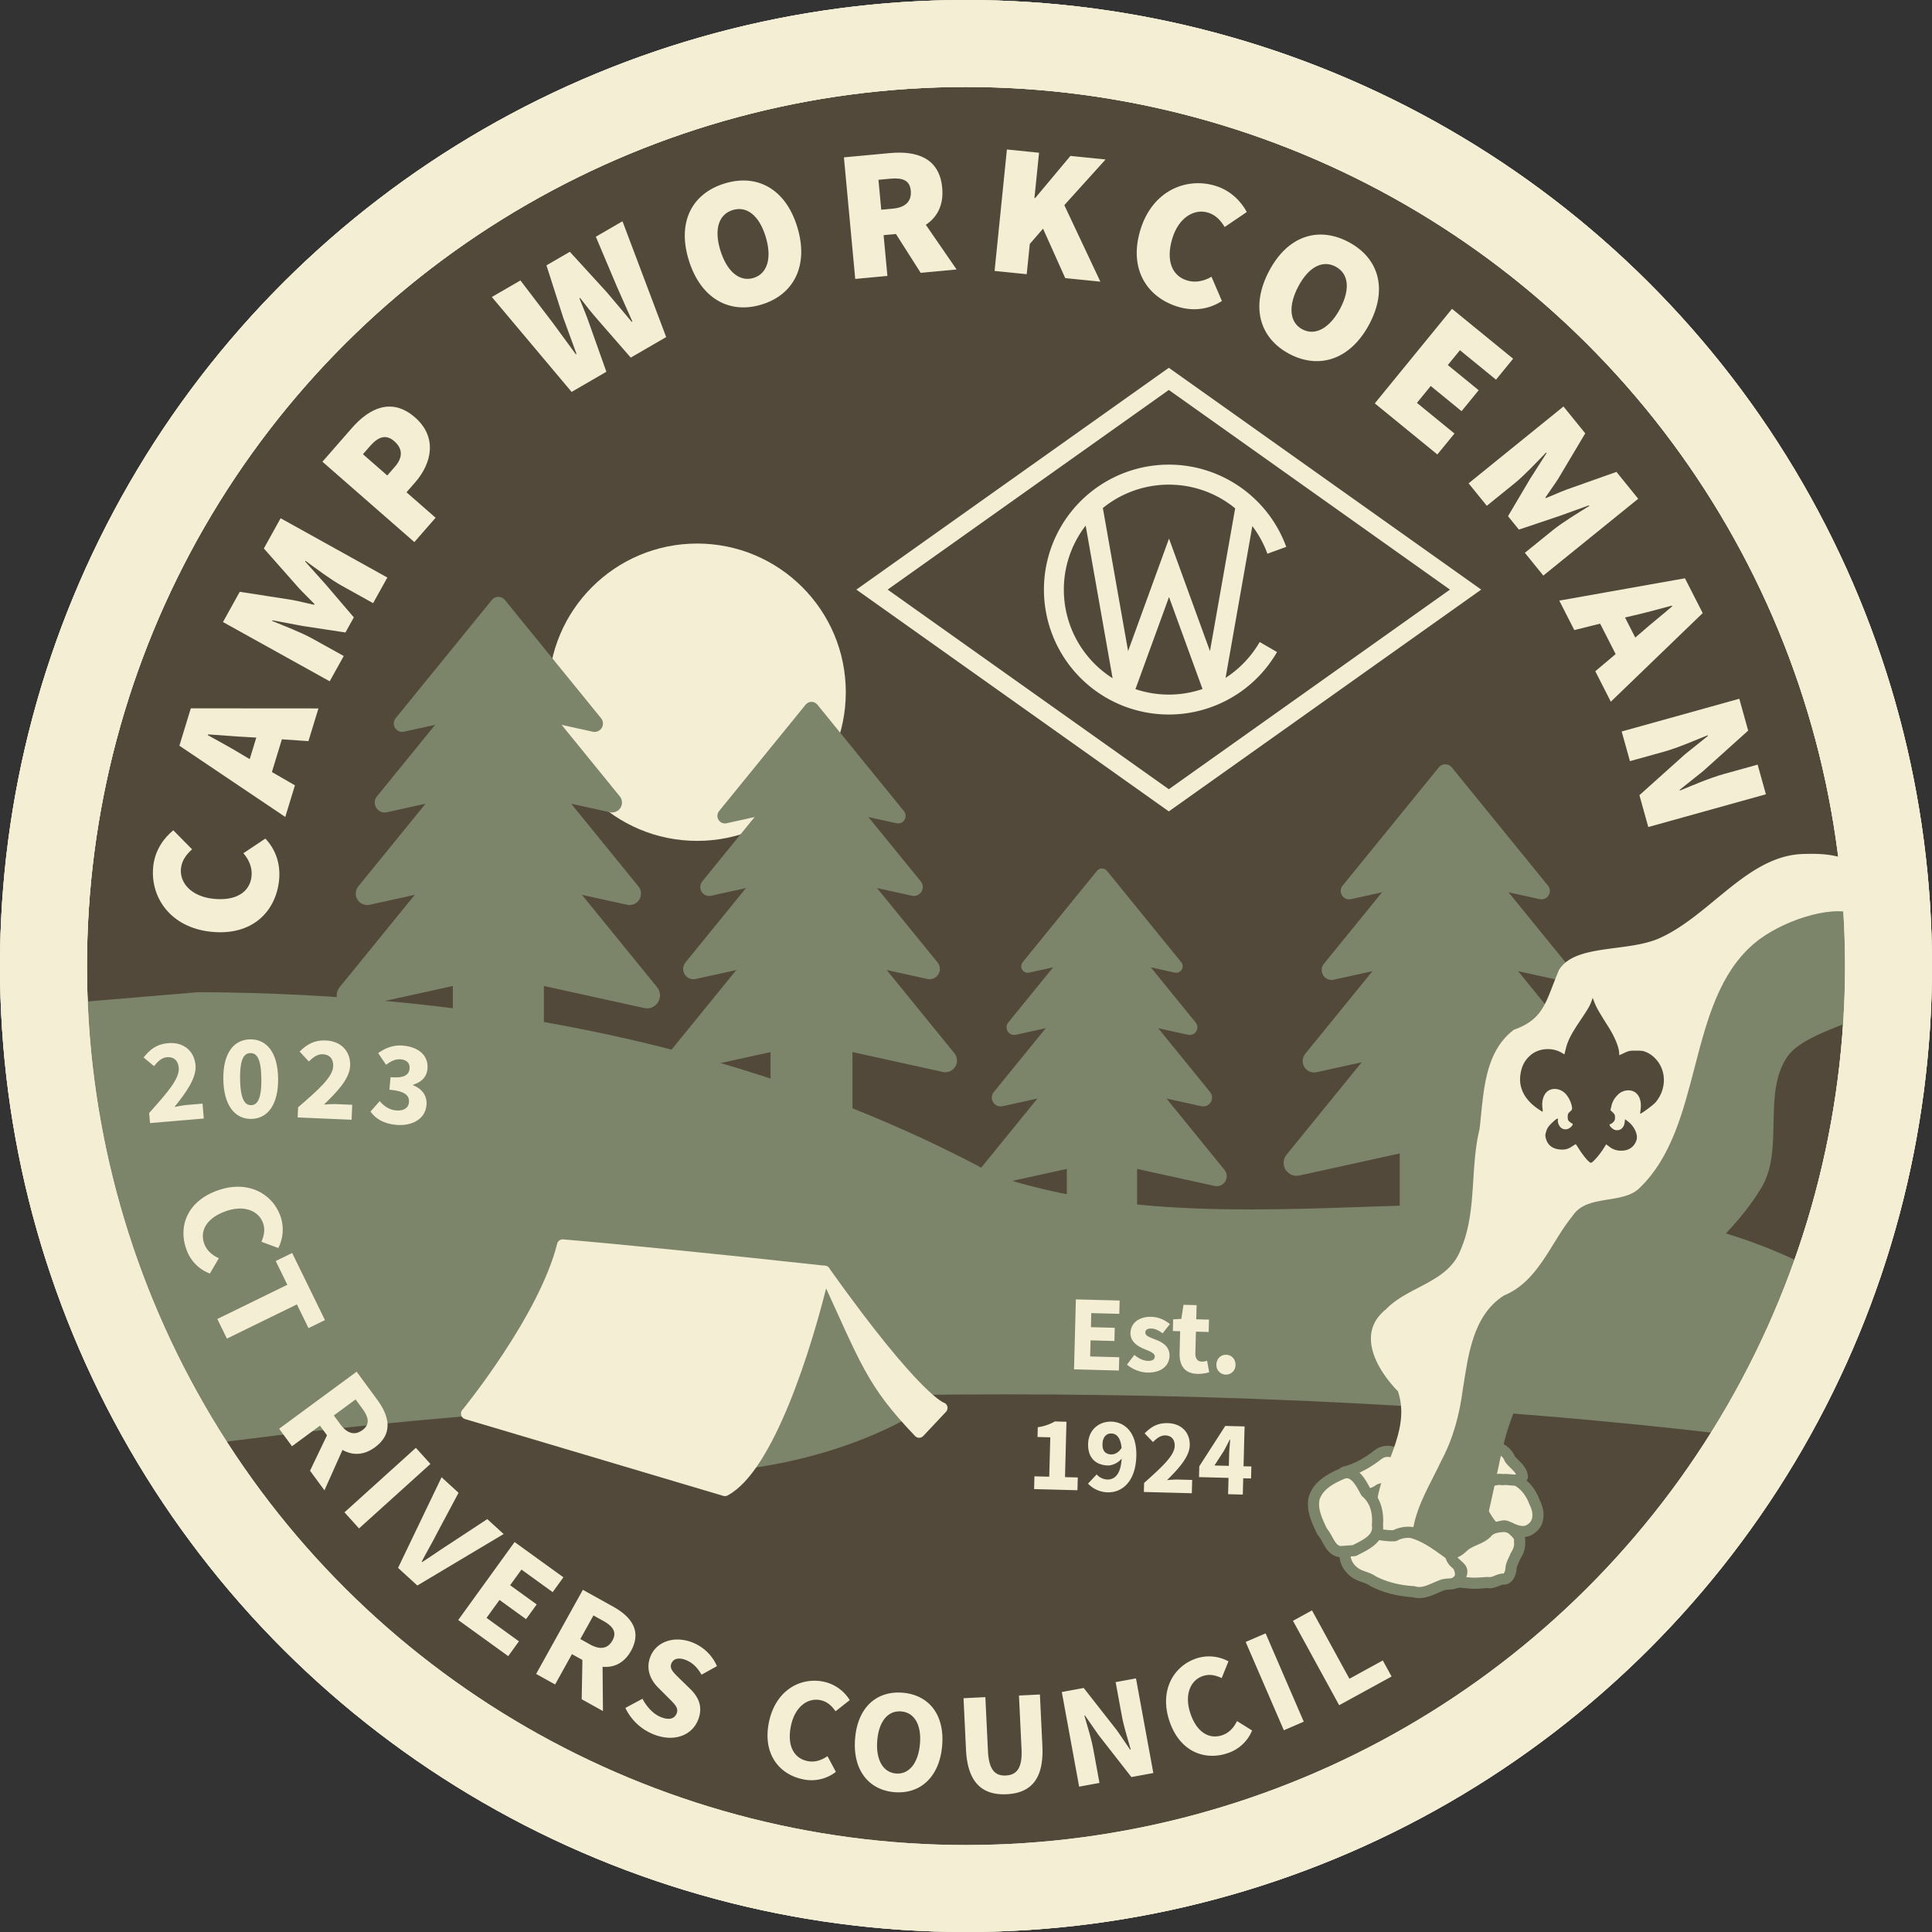 <svg xmlns="http://www.w3.org/2000/svg" width="384" height="384" viewBox="0 0 101.6 101.6"><rect x="0" y="0" width="101.6" height="101.6" fill="#333333" stroke="none"/><defs><clipPath id="b" clipPathUnits="userSpaceOnUse"><circle cx="106.382" cy="145.999" r="48.513" style="color:#000;display:inline;overflow:visible;visibility:visible;fill:none;fill-opacity:1;stroke:#f4eed4;stroke-width:4.574;stroke-linecap:butt;stroke-linejoin:miter;stroke-miterlimit:4;stroke-dasharray:none;stroke-dashoffset:0;stroke-opacity:1;marker:none;enable-background:accumulate"/></clipPath><clipPath id="a" clipPathUnits="userSpaceOnUse"><circle cx="100.532" cy="139.952" r="48.513" style="color:#000;display:inline;overflow:visible;visibility:visible;fill:none;fill-opacity:1;stroke:#f4eed4;stroke-width:4.574;stroke-linecap:butt;stroke-linejoin:miter;stroke-miterlimit:4;stroke-dasharray:none;stroke-dashoffset:0;stroke-opacity:1;marker:none;enable-background:accumulate"/></clipPath></defs><g transform="translate(-2.54 -192.86)"><circle cx="53.34" cy="243.66" r="48.513" style="color:#000;display:inline;overflow:visible;visibility:visible;fill:#52493a;fill-opacity:1;stroke:#f4eed4;stroke-width:4.574;stroke-linecap:butt;stroke-linejoin:miter;stroke-miterlimit:4;stroke-dasharray:none;stroke-dashoffset:0;stroke-opacity:1;marker:none;enable-background:accumulate"/><circle cx="39.201" cy="229.262" r="7.818" style="color:#000;clip-rule:nonzero;display:inline;overflow:visible;visibility:visible;opacity:1;isolation:auto;mix-blend-mode:normal;color-interpolation:sRGB;color-interpolation-filters:linearRGB;solid-color:#000;solid-opacity:1;fill:#f4eed4;fill-opacity:1;fill-rule:nonzero;stroke:none;stroke-width:.265;stroke-linecap:round;stroke-linejoin:round;stroke-miterlimit:4;stroke-dasharray:none;stroke-dashoffset:0;stroke-opacity:1;color-rendering:auto;image-rendering:auto;shape-rendering:auto;text-rendering:auto;enable-background:accumulate"/><g clip-path="url(#a)" transform="translate(-47.192 103.708)"><path d="m60.76 178.089-8.505-36.097 7.909-.664c14.674.066 29.405 2.793 42.012 9.68 13.888 4.54 29.36-2.043 42.752 4.793 4.961 6.078 1.11 14.13 2.177 21.1.034.22.073.44.117.659v.529l-86.288-.006z" style="fill:#7c856a;fill-opacity:1;fill-rule:evenodd;stroke:none;stroke-width:.265px;stroke-linecap:butt;stroke-linejoin:miter;stroke-opacity:1"/><g transform="translate(36.087 1.748)"><path d="m34.794 125.452 5.059-6.22 5.059 6.22-5.06-1.112z" style="fill:#7c856a;fill-opacity:1;fill-rule:evenodd;stroke:#7c856a;stroke-width:.882;stroke-linecap:round;stroke-linejoin:round;stroke-miterlimit:4;stroke-dasharray:none;stroke-opacity:1"/><path d="m33.874 129.61 5.979-7.351 5.979 7.35-5.98-1.314z" style="fill:#7c856a;fill-opacity:1;fill-rule:evenodd;stroke:#7c856a;stroke-width:1.042;stroke-linecap:round;stroke-linejoin:round;stroke-miterlimit:4;stroke-dasharray:none;stroke-opacity:1"/><path d="m32.954 134.396 6.899-8.482 6.899 8.482-6.9-1.517z" style="fill:#7c856a;fill-opacity:1;fill-rule:evenodd;stroke:#7c856a;stroke-width:1.202;stroke-linecap:round;stroke-linejoin:round;stroke-miterlimit:4;stroke-dasharray:none;stroke-opacity:1"/><path d="m32.034 139.75 7.819-9.613 7.818 9.612-7.818-1.719z" style="fill:#7c856a;fill-opacity:1;fill-rule:evenodd;stroke:#7c856a;stroke-width:1.363;stroke-linecap:round;stroke-linejoin:round;stroke-miterlimit:4;stroke-dasharray:none;stroke-opacity:1"/><rect width="2.788" height="6.993" x="38.459" y="136.209" ry=".541" style="color:#000;clip-rule:nonzero;display:inline;overflow:visible;visibility:visible;opacity:1;isolation:auto;mix-blend-mode:normal;color-interpolation:sRGB;color-interpolation-filters:linearRGB;solid-color:#000;solid-opacity:1;fill:#7c856a;fill-opacity:1;fill-rule:nonzero;stroke:#7c856a;stroke-width:2;stroke-linecap:round;stroke-linejoin:round;stroke-miterlimit:4;stroke-dasharray:none;stroke-dashoffset:0;stroke-opacity:1;color-rendering:auto;image-rendering:auto;shape-rendering:auto;text-rendering:auto;enable-background:accumulate"/></g><g transform="matrix(.9 0 0 .9 56.54 19.15)"><path d="m34.794 125.452 5.059-6.22 5.059 6.22-5.06-1.112z" style="fill:#7c856a;fill-opacity:1;fill-rule:evenodd;stroke:#7c856a;stroke-width:.882;stroke-linecap:round;stroke-linejoin:round;stroke-miterlimit:4;stroke-dasharray:none;stroke-opacity:1"/><path d="m33.874 129.61 5.979-7.351 5.979 7.35-5.98-1.314z" style="fill:#7c856a;fill-opacity:1;fill-rule:evenodd;stroke:#7c856a;stroke-width:1.042;stroke-linecap:round;stroke-linejoin:round;stroke-miterlimit:4;stroke-dasharray:none;stroke-opacity:1"/><path d="m32.954 134.396 6.899-8.482 6.899 8.482-6.9-1.517z" style="fill:#7c856a;fill-opacity:1;fill-rule:evenodd;stroke:#7c856a;stroke-width:1.202;stroke-linecap:round;stroke-linejoin:round;stroke-miterlimit:4;stroke-dasharray:none;stroke-opacity:1"/><path d="m32.034 139.75 7.819-9.613 7.818 9.612-7.818-1.719z" style="fill:#7c856a;fill-opacity:1;fill-rule:evenodd;stroke:#7c856a;stroke-width:1.363;stroke-linecap:round;stroke-linejoin:round;stroke-miterlimit:4;stroke-dasharray:none;stroke-opacity:1"/><rect width="2.788" height="6.993" x="38.459" y="136.209" ry=".541" style="color:#000;clip-rule:nonzero;display:inline;overflow:visible;visibility:visible;opacity:1;isolation:auto;mix-blend-mode:normal;color-interpolation:sRGB;color-interpolation-filters:linearRGB;solid-color:#000;solid-opacity:1;fill:#7c856a;fill-opacity:1;fill-rule:nonzero;stroke:#7c856a;stroke-width:2;stroke-linecap:round;stroke-linejoin:round;stroke-miterlimit:4;stroke-dasharray:none;stroke-dashoffset:0;stroke-opacity:1;color-rendering:auto;image-rendering:auto;shape-rendering:auto;text-rendering:auto;enable-background:accumulate"/></g><g transform="matrix(.772 0 0 .772 76.915 43.118)"><path d="m34.794 125.452 5.059-6.22 5.059 6.22-5.06-1.112z" style="fill:#7c856a;fill-opacity:1;fill-rule:evenodd;stroke:#7c856a;stroke-width:.882;stroke-linecap:round;stroke-linejoin:round;stroke-miterlimit:4;stroke-dasharray:none;stroke-opacity:1"/><path d="m33.874 129.61 5.979-7.351 5.979 7.35-5.98-1.314z" style="fill:#7c856a;fill-opacity:1;fill-rule:evenodd;stroke:#7c856a;stroke-width:1.042;stroke-linecap:round;stroke-linejoin:round;stroke-miterlimit:4;stroke-dasharray:none;stroke-opacity:1"/><path d="m32.954 134.396 6.899-8.482 6.899 8.482-6.9-1.517z" style="fill:#7c856a;fill-opacity:1;fill-rule:evenodd;stroke:#7c856a;stroke-width:1.202;stroke-linecap:round;stroke-linejoin:round;stroke-miterlimit:4;stroke-dasharray:none;stroke-opacity:1"/><path d="m32.034 139.75 7.819-9.613 7.818 9.612-7.818-1.719z" style="fill:#7c856a;fill-opacity:1;fill-rule:evenodd;stroke:#7c856a;stroke-width:1.363;stroke-linecap:round;stroke-linejoin:round;stroke-miterlimit:4;stroke-dasharray:none;stroke-opacity:1"/><rect width="2.788" height="6.993" x="38.459" y="136.209" ry=".541" style="color:#000;clip-rule:nonzero;display:inline;overflow:visible;visibility:visible;opacity:1;isolation:auto;mix-blend-mode:normal;color-interpolation:sRGB;color-interpolation-filters:linearRGB;solid-color:#000;solid-opacity:1;fill:#7c856a;fill-opacity:1;fill-rule:nonzero;stroke:#7c856a;stroke-width:2;stroke-linecap:round;stroke-linejoin:round;stroke-miterlimit:4;stroke-dasharray:none;stroke-dashoffset:0;stroke-opacity:1;color-rendering:auto;image-rendering:auto;shape-rendering:auto;text-rendering:auto;enable-background:accumulate"/></g><g transform="translate(85.884 10.554)"><path d="m34.794 125.452 5.059-6.22 5.059 6.22-5.06-1.112z" style="fill:#7c856a;fill-opacity:1;fill-rule:evenodd;stroke:#7c856a;stroke-width:.882;stroke-linecap:round;stroke-linejoin:round;stroke-miterlimit:4;stroke-dasharray:none;stroke-opacity:1"/><path d="m33.874 129.61 5.979-7.351 5.979 7.35-5.98-1.314z" style="fill:#7c856a;fill-opacity:1;fill-rule:evenodd;stroke:#7c856a;stroke-width:1.042;stroke-linecap:round;stroke-linejoin:round;stroke-miterlimit:4;stroke-dasharray:none;stroke-opacity:1"/><path d="m32.954 134.396 6.899-8.482 6.899 8.482-6.9-1.517z" style="fill:#7c856a;fill-opacity:1;fill-rule:evenodd;stroke:#7c856a;stroke-width:1.202;stroke-linecap:round;stroke-linejoin:round;stroke-miterlimit:4;stroke-dasharray:none;stroke-opacity:1"/><path d="m32.034 139.75 7.819-9.613 7.818 9.612-7.818-1.719z" style="fill:#7c856a;fill-opacity:1;fill-rule:evenodd;stroke:#7c856a;stroke-width:1.363;stroke-linecap:round;stroke-linejoin:round;stroke-miterlimit:4;stroke-dasharray:none;stroke-opacity:1"/><rect width="2.788" height="6.993" x="38.459" y="136.209" ry=".541" style="color:#000;clip-rule:nonzero;display:inline;overflow:visible;visibility:visible;opacity:1;isolation:auto;mix-blend-mode:normal;color-interpolation:sRGB;color-interpolation-filters:linearRGB;solid-color:#000;solid-opacity:1;fill:#7c856a;fill-opacity:1;fill-rule:nonzero;stroke:#7c856a;stroke-width:2;stroke-linecap:round;stroke-linejoin:round;stroke-miterlimit:4;stroke-dasharray:none;stroke-dashoffset:0;stroke-opacity:1;color-rendering:auto;image-rendering:auto;shape-rendering:auto;text-rendering:auto;enable-background:accumulate"/></g></g><ellipse cx="108.479" cy="186.763" clip-path="url(#b)" rx="81.265" ry="18.237" style="color:#000;clip-rule:nonzero;display:inline;overflow:visible;visibility:visible;opacity:1;isolation:auto;mix-blend-mode:normal;color-interpolation:sRGB;color-interpolation-filters:linearRGB;solid-color:#000;solid-opacity:1;fill:#52493a;fill-opacity:1;fill-rule:nonzero;stroke:none;stroke-width:1.867;stroke-linecap:round;stroke-linejoin:round;stroke-miterlimit:4;stroke-dasharray:none;stroke-dashoffset:0;stroke-opacity:1;color-rendering:auto;image-rendering:auto;shape-rendering:auto;text-rendering:auto;enable-background:accumulate" transform="translate(-53.042 97.66)"/><path d="M91.607 172.62c7.216-.368 11.425-3.308 11.425-3.308l-4.777-6.448-2.238.134z" style="fill:#7c856a;fill-opacity:1;fill-rule:evenodd;stroke:#7c856a;stroke-width:.265;stroke-linecap:round;stroke-linejoin:round;stroke-miterlimit:4;stroke-dasharray:none;stroke-opacity:1" transform="translate(-52.078 97.555)"/><path d="m83.338 175.326 6.064 1.804c.998-.53 1.898-3.276 2.338-5.145-2.268-.25-4.855-.51-6.147-.618-.434 1.737-2.255 3.959-2.255 3.959z" style="fill:#f4eed4;fill-opacity:1;fill-rule:evenodd;stroke:#f4eed4;stroke-width:.265;stroke-linecap:round;stroke-linejoin:round;stroke-miterlimit:4;stroke-dasharray:none;stroke-opacity:1" transform="matrix(2.24 0 0 2.24 -159.599 -125.53)"/><path d="M91.74 171.985c2.189 3.073 2.756 3.207 2.756 3.207l-.534.568c-1.13-1.182-1.236-1.64-2.222-3.775" style="fill:#f4eed4;fill-opacity:1;fill-rule:evenodd;stroke:#f4eed4;stroke-width:.265px;stroke-linecap:round;stroke-linejoin:round;stroke-opacity:1" transform="matrix(2.24 0 0 2.24 -159.599 -125.53)"/><path d="M76.178 269.413c-.185-.413.323-.697.55-.31.488.016.848-.463 1.362-.395a2.106 2.106 0 0 1 1.577.429c.43.436.005 1.18-.536 1.27-.451.28-.994.214-1.494.26-.39-.032-.799-.266-.877-.678-.047-.364-.337-.402-.582-.576" style="fill:#f4eed4;fill-opacity:1;fill-rule:evenodd;stroke:#7c856a;stroke-width:.585;stroke-linecap:round;stroke-linejoin:round;stroke-miterlimit:4;stroke-dasharray:none;stroke-opacity:1"/><path d="M73.217 270.282c.672-.165 1.28-.519 1.818-.945.353-.257.81-.164 1.143.076.393.176.82.434.983.85-.14.313-.547.453-.819.668-.387.232-.843.105-1.251.25-.339.251-.723.368-1.021-.028-.403-.176-.309-.692-.697-.832" style="fill:#f4eed4;fill-opacity:1;fill-rule:evenodd;stroke:#7c856a;stroke-width:.585;stroke-linecap:round;stroke-linejoin:round;stroke-miterlimit:4;stroke-dasharray:none;stroke-opacity:1"/><path d="M74.976 273.059c-.473-2.452 1.907-4.586 1.076-7.037-1.107-1.138-2.216-3.045-.62-4.315 1.17-1.215 3.246-1.391 3.913-3.105.876-2.007.49-4.267 1-6.361.222-1.815.203-4.014 1.808-5.229 1.608-.57 1.671-1.498 2.37-3.14.84-1.385 3.594-.92 5.28-1.672 2.664-1.186 4.628-4.335 7.543-4.43 1.337-.044 3.056.019 3.587 1.801 4.107 13.774-6.583 3.802-6.509 3.924.763 1.714.145 3.644-.176 5.395-.635 2.785-1.014 5.705-2.356 8.261a3.875 3.875 0 0 1-3.575 2.023c-1.838.161-3.511.3-5.227 1.08-1.25 2.805-3.54 5.252-3.543 8.454-.677 1.547-.205 3.455-1.306 4.84-1.014.477-2.357-.192-3.287-.147l-.025-.174.047-.168z" style="fill:#f4eed4;fill-opacity:1;fill-rule:evenodd;stroke:none;stroke-width:.265px;stroke-linecap:butt;stroke-linejoin:miter;stroke-opacity:1"/><path d="M81.12 273.214c-.511-.499-.751-1.175-.99-1.81-.32-.244-.487-.83.119-.754.588-.108 1.215-.354 1.792-.055.604.204 1.002.711 1.212 1.294.228.432.267 1.04-.177 1.35-.419.35-.938.055-1.355-.128-.211-.053-.391.129-.601.103z" style="fill:#f4eed4;fill-opacity:1;fill-rule:evenodd;stroke:#7c856a;stroke-width:.585;stroke-linecap:round;stroke-linejoin:round;stroke-miterlimit:4;stroke-dasharray:none;stroke-opacity:1"/><path d="M79.667 269.137c-.199-.612.597-.352.929-.341.514.077 1.15.25 1.347.795.232.298.62.512.657.926-.211.321-.721.097-1.053.154-.416-.084-.783.22-1.196.138-.35-.083-.796-.234-.843-.652-.046-.357.165-.672.159-1.02z" style="fill:#f4eed4;fill-opacity:1;fill-rule:evenodd;stroke:#7c856a;stroke-width:.585;stroke-linecap:round;stroke-linejoin:round;stroke-miterlimit:4;stroke-dasharray:none;stroke-opacity:1"/><path d="M76.812 273.752c.805 1.637 3.679 1.094 3.857-.711.306-1.28.577-2.58.85-3.872.373-1.511.86-3.175 2.218-4.096 1.774-1.343 8.922-5.458 11.456-9.796 1.175-2.012.02-4.944 1.348-6.858.978-1.408 4.653-1.931 4.382-2.691-.261-.736.699-4.166-.89-4.81-1.2-.486-3.888.384-5.278 1.585-3.577 3.09-2.59 9.58-6.008 12.845-.913.872-2.747.299-3.503 1.446-1.164 1.42-1.792 3.445-3.617 4.195-1.66 1.062-1.876 3.188-2.165 4.96-.166 1.29-.503 2.56-1.119 3.713-.542 1.158-1.259 2.286-1.485 3.555.019.111-.225 1.161-.046.535z" style="fill:#7c856a;fill-opacity:1;fill-rule:evenodd;stroke:none;stroke-width:.265px;stroke-linecap:butt;stroke-linejoin:miter;stroke-opacity:1"/><path d="M75.88 273.62c-.618.041-1.25-.237-1.852-.006-.328.152-.585.451-.718.783-.151.503.186 1.025.627 1.254.262.14.558.177.801.357.661.344 1.402.513 2.143.556.511.164.993-.156 1.455-.327.282-.135.652 0 .885-.236.238-.26.091-.629-.04-.901-.16-.34-.469-.562-.768-.77-.506-.365-1.043-.718-1.652-.881a1.523 1.523 0 0 0-.88.17z" style="fill:#f4eed4;fill-opacity:1;fill-rule:evenodd;stroke:#7c856a;stroke-width:.585;stroke-linecap:round;stroke-linejoin:round;stroke-miterlimit:4;stroke-dasharray:none;stroke-opacity:1"/><path d="M78.847 274.505c.3.047.522-.204.727-.38.375-.286.893-.347 1.207-.719.22-.214.544-.257.838-.271a.727.727 0 0 1 .543.237c.164.137.328.335.287.563.043.268-.073.528-.209.75-.095.24-.25.47-.245.737-.039.218-.155.513-.427.478-.266.03-.498.232-.775.183-.294.008-.587.054-.881.029-.26-.01-.516-.05-.773-.083.063.05.217.063.131-.052.044-.202.226-.413.1-.62-.158-.228-.464-.35-.522-.644-.007-.07.006-.139 0-.208zM73.022 274.456c-.526-.059-.633-.697-.955-1.06-.252-.53-.553-1.139-.42-1.736.194-.655.809-1.008 1.394-1.265.698-.353 1.062.45 1.334.937.507.43.658 1.085.601 1.727.114.745-.682 1.064-1.214 1.344z" style="fill:#f4eed4;fill-opacity:1;fill-rule:evenodd;stroke:#7c856a;stroke-width:.585;stroke-linecap:round;stroke-linejoin:round;stroke-miterlimit:4;stroke-dasharray:none;stroke-opacity:1"/><path d="M85.954 253.801a5.038 5.038 0 0 1-.355-.48 15.05 15.05 0 0 0-.185-.287c-.007-.008-.074.028-.149.08-.246.17-.404.216-.67.197-.406-.029-.666-.228-.761-.583-.039-.143-.036-.197.02-.377.053-.17.11-.254.296-.437.234-.23.352-.29.318-.157-.026.1.05.306.144.391a.365.365 0 0 0 .404.069c.144-.06.286-.243.209-.268a.669.669 0 0 1-.145-.1c-.08-.068-.097-.114-.097-.253 0-.146.017-.184.122-.278.111-.1.12-.121.099-.26a1.483 1.483 0 0 0-.309-.651c-.293-.334-.784-.379-1.042-.094-.168.185-.241.49-.197.82.014.105.014.19.002.19-.013 0-.138-.08-.276-.176-.673-.473-.982-1.087-.888-1.764.064-.455.218-.755.532-1.031.421-.371 1.13-.429 1.634-.133l.15.088.077-.315c.1-.402.281-.758.726-1.42.438-.653.536-.819.618-1.053l.065-.184.102.262c.1.254.23.482.71 1.24.354.559.58 1.111.58 1.415 0 .052.006.094.015.094.008 0 .126-.053.263-.118.23-.108.277-.117.612-.117.322 0 .389.012.589.104.15.069.293.175.428.316.59.62.594 1.601.009 2.299-.115.137-.781.627-.808.595-.005-.006.004-.1.019-.21.084-.598-.183-1.018-.644-1.016a.796.796 0 0 0-.599.282 1.106 1.106 0 0 0-.293.556l-.053.201.122.117c.102.096.122.142.122.271 0 .123-.02.176-.101.253-.056.054-.122.098-.146.098-.14 0 .1.28.268.311.259.049.451-.114.487-.41l.019-.162.168.129c.325.249.526.697.435.97-.118.357-.399.556-.785.556a.96.96 0 0 1-.65-.214l-.158-.12-.166.26c-.212.331-.555.713-.64.713-.037 0-.148-.094-.247-.209z" style="fill:#52493a;fill-opacity:1;stroke-width:.036"/><circle cx="243.66" cy="-53.34" r="48.513" style="color:#000;display:inline;overflow:visible;visibility:visible;fill:none;fill-opacity:1;stroke:#f4eed4;stroke-width:4.574;stroke-linecap:butt;stroke-linejoin:miter;stroke-miterlimit:4;stroke-dasharray:none;stroke-dashoffset:0;stroke-opacity:1;marker:none;enable-background:accumulate" transform="rotate(90)"/><path d="m64.006 212.201-16.43 11.665 16.43 11.664 16.429-11.664zm0 1.166 14.785 10.499-14.785 10.498-14.786-10.498zm.018 3.927a6.572 6.572 0 0 0-3.302 12.262 6.57 6.57 0 0 0 8.974-2.407l-.912-.527a5.56 5.56 0 0 1-1.794 1.887l1.408-7.982c.333.437.601.927.793 1.453l.99-.361a6.569 6.569 0 0 0-2.89-3.443 6.538 6.538 0 0 0-3.267-.882zm-.018 1.053a5.49 5.49 0 0 1 3.489 1.245L66.17 227.1l-2.154-5.918-2.152 5.918-1.327-7.524a5.499 5.499 0 0 1 3.469-1.229zm-4.373 2.153 1.416 8.026a5.514 5.514 0 0 1-1.416-8.026zm4.383 3.756 1.762 4.838a5.507 5.507 0 0 1-3.527.006z" style="display:inline;fill:#f4eed4;fill-opacity:1;fill-rule:nonzero;stroke:none;stroke-width:.147"/><g aria-label="CAMP WORKCOEMAN" style="font-style:normal;font-weight:400;font-size:10.583px;line-height:125%;font-family:sans-serif;text-align:center;letter-spacing:0;word-spacing:0;text-anchor:middle;fill:#f4eed4;fill-opacity:1;stroke:none;stroke-width:.265px;stroke-linecap:butt;stroke-linejoin:miter;stroke-opacity:1"><path d="M17.215 239.161c.087-.825-.149-1.595-.72-2.202l-1.155.771c.266.307.48.727.427 1.218-.088.825-.814 1.304-2.012 1.177-1.16-.123-1.778-.845-1.699-1.591.046-.432.276-.726.584-1.011l-.986-.999c-.5.404-.966 1.05-1.056 1.895-.17 1.61.89 3.213 3.032 3.44 2.18.232 3.411-1.067 3.585-2.698zM15.672 232.782l-.393-.234c-.54-.33-1.23-.707-1.814-1.03l.012-.037c.66.036 1.453.113 2.084.141l.457.026zm3.088-.947.526-1.72-6.712-.005-.6 1.965 5.568 3.747.508-1.663-1.211-.7.525-1.72zM19.878 228.688l.739-1.33-1.658-.92c-.57-.317-1.51-.68-2.109-.923l.02-.035 1.596.3 2.24.34.441-.794-1.472-1.723-1.088-1.214.019-.035c.523.381 1.328.987 1.898 1.303l1.657.921.749-1.347-5.613-3.118-.882 1.589 1.845 2.088c.254.276.551.554.822.84l-.02.035c-.385-.08-.779-.185-1.147-.254l-2.767-.43-.883 1.59zM24.33 221.367l1.118-1.28-1.532-1.339.455-.52c.884-1.012 1.177-2.382-.005-3.416-1.22-1.066-2.4-.497-3.323.559l-1.547 1.77zm-1.425-3.503-1.28-1.118.378-.432c.429-.49.84-.63 1.27-.253.432.377.477.836.035 1.342zM32.6 213.47l1.828-1.06-.868-2.443c-.162-.477-.37-.973-.548-1.418l.035-.02c.289.38.625.802.958 1.18l1.705 1.957 1.863-1.08-2.297-6.09-1.402.813 1.1 2.605c.267.599.54 1.228.822 1.853l-.034.02c-.444-.53-.894-1.07-1.318-1.566l-1.937-2.12-1.23.714.877 2.734c.229.632.468 1.281.703 1.922l-.035.02c-.396-.547-.801-1.088-1.198-1.635l-1.715-2.248-1.504.871zM42.601 208.872c1.7-.523 2.485-2.068 1.862-4.088-.62-2.01-2.123-2.798-3.822-2.274-1.7.524-2.502 2.011-1.88 4.031.623 2.02 2.141 2.855 3.84 2.331zm-.43-1.397c-.736.227-1.405-.332-1.748-1.446-.343-1.113-.088-1.895.648-2.122.736-.227 1.387.275 1.73 1.39.344 1.113.106 1.951-.63 2.178zM48.736 202.315l.61-.057c.669-.062 1.04.082 1.09.633.052.55-.275.879-.943.941l-.61.057zm4.11 4.717-1.618-2.35c.589-.392.946-1.03.861-1.945-.148-1.593-1.372-1.955-2.75-1.827l-2.419.225.595 6.393 1.692-.157-.2-2.145.65-.06 1.3 2.042zM54.843 207.109l1.69.17.162-1.591.697-.803 1.166 2.6 1.848.187-1.896-4.024 2.17-2.402-1.848-.187-1.853 2.215-.04-.004.242-2.378-1.69-.171zM64.501 208.996c.796.237 1.596.145 2.297-.306l-.548-1.276c-.35.205-.802.338-1.275.198-.796-.237-1.134-1.038-.791-2.193.332-1.118 1.154-1.595 1.874-1.38.416.123.663.403.887.758l1.162-.788c-.306-.565-.856-1.141-1.67-1.383-1.553-.462-3.323.29-3.936 2.354-.625 2.102.429 3.549 2 4.016zM70.344 211.471c1.572.832 3.22.297 4.209-1.571.984-1.86.479-3.48-1.092-4.312-1.571-.832-3.191-.349-4.18 1.52-.99 1.867-.508 3.531 1.063 4.363zm.685-1.292c-.681-.36-.758-1.228-.212-2.258.545-1.03 1.279-1.402 1.96-1.041.68.36.785 1.176.24 2.206-.546 1.03-1.307 1.454-1.988 1.093zM74.838 214.073l3.29 2.686.9-1.101-1.974-1.612.725-.888 1.622 1.325.9-1.102-1.623-1.324.638-.78 1.897 1.549.9-1.102-3.214-2.624zM79.771 218.277l.957 1.182 1.474-1.193c.507-.41 1.195-1.146 1.645-1.611l.024.03-.874 1.37-1.153 1.95.572.706 2.148-.722 1.533-.555.025.03c-.55.343-1.411.863-1.918 1.274l-1.474 1.193.97 1.198 4.99-4.04-1.144-1.413-2.627.932c-.35.131-.72.303-1.086.447l-.025-.03c.217-.329.462-.654.664-.97l1.433-2.406-1.144-1.412zM87.997 225.333l.445-.105c.618-.138 1.376-.347 2.02-.52l.018.035c-.5.433-1.124.928-1.598 1.347l-.346.299zm-1.564 2.826.817 1.602 4.832-4.66-.934-1.83-6.608 1.174.79 1.55 1.358-.338.816 1.601zM87.821 231.328l.435 1.56 1.789-.498c.76-.212 1.618-.594 2.301-.866l.01.038-1.215.974-2.387 2.141.466 1.675 6.185-1.722-.434-1.56-1.79.498c-.76.212-1.656.604-2.3.866l-.012-.038 1.226-.977 2.378-2.138-.466-1.675z" style="font-style:normal;font-variant:normal;font-weight:900;font-stretch:normal;font-size:9.878px;font-family:&quot;Source Sans Pro&quot;;-inkscape-font-specification:&quot;Source Sans Pro Heavy&quot;;text-align:center;letter-spacing:3.44px;text-anchor:middle;fill:#f4eed4;fill-opacity:1;stroke-width:.265px"/></g><circle cx="-243.66" cy="-53.34" r="48.513" style="color:#000;display:inline;overflow:visible;visibility:visible;fill:none;fill-opacity:1;stroke:#f4eed4;stroke-width:4.574;stroke-linecap:butt;stroke-linejoin:miter;stroke-miterlimit:4;stroke-dasharray:none;stroke-dashoffset:0;stroke-opacity:1;marker:none;enable-background:accumulate" transform="matrix(0 -1 -1 0 0 0)"/><g aria-label="CT RIVERS COUNCIL" style="font-style:normal;font-weight:400;font-size:8.467px;line-height:80%;font-family:sans-serif;text-align:center;letter-spacing:0;word-spacing:0;text-anchor:middle;fill:#f4eed4;fill-opacity:1;stroke:none;stroke-width:.265px;stroke-linecap:butt;stroke-linejoin:miter;stroke-opacity:1"><path d="M12.332 258.533a2.083 2.083 0 0 0 1.244 1.3l.474-.807c-.331-.147-.637-.386-.773-.774-.246-.704.167-1.358 1.149-1.701.96-.336 1.72-.018 1.948.634.12.344.049.657-.086.976l.888.33a2.14 2.14 0 0 0 .12-1.654c-.422-1.208-1.712-1.933-3.294-1.38-1.604.562-2.093 1.868-1.67 3.076zM13.968 262.223l.505 1.032 3.681-1.8.61 1.249.865-.423-1.724-3.528-.865.423.61 1.248zM21.239 266.453l.35.475c.354.48.41.845.01 1.139-.4.295-.8.184-1.154-.297l-.35-.475zm-1.637 4.78.95-2.126c.516.295 1.11.302 1.71-.14.968-.713.748-1.64.113-2.503l-1.081-1.469-4.075 3 .676.92 1.469-1.082.373.506-.894 1.863zM20.655 272.39l.765.847 3.755-3.391-.765-.847zM23.473 275.312l1.014.927 4.538-2.707-.86-.785-2.033 1.337c-.48.307-.906.611-1.392.924l-.023-.02c.262-.518.534-.964.791-1.475l1.146-2.15-.893-.817zM26.637 278.053l2.63 1.9.563-.78-1.704-1.232.682-.943 1.396 1.01.56-.774-1.397-1.01.596-.823 1.641 1.186.564-.78-2.566-1.855zM33.748 277.813l.515.286c.523.29.725.598.484 1.032-.242.434-.65.5-1.173.21l-.516-.287zm.5 5.028-.02-2.329c.592.054 1.134-.187 1.496-.838.584-1.052-.002-1.803-.938-2.323l-1.595-.886-2.457 4.424.998.554.885-1.595.55.305-.038 2.066zM36.884 284.056c1.121.457 2.044.045 2.36-.732.27-.661.065-1.188-.41-1.65l-.503-.49c-.335-.33-.604-.556-.486-.843.108-.266.402-.33.769-.181.374.152.606.406.818.769l.811-.45a2.343 2.343 0 0 0-1.257-1.232c-.978-.398-1.92-.061-2.236.715-.278.683.018 1.273.42 1.663l.506.507c.34.34.567.542.447.836-.114.28-.4.365-.838.187-.388-.158-.738-.535-.958-.96l-.9.48a2.77 2.77 0 0 0 1.457 1.38zM44.74 286.423a2.082 2.082 0 0 0 1.757-.385l-.442-.825c-.298.206-.66.343-1.063.256-.729-.156-1.072-.848-.855-1.865.213-.994.88-1.479 1.556-1.334.357.076.586.3.788.582l.745-.587a2.14 2.14 0 0 0-1.35-.964c-1.252-.268-2.542.456-2.893 2.095-.356 1.662.505 2.76 1.757 3.027zM49.571 287.106c1.361.116 2.374-.794 2.515-2.441.14-1.64-.706-2.67-2.067-2.787-1.361-.116-2.37.748-2.51 2.395-.142 1.647.701 2.716 2.062 2.833zm.084-.982c-.688-.06-1.066-.738-.98-1.751.087-1.005.571-1.571 1.26-1.512.688.058 1.07.699.983 1.704-.086 1.013-.574 1.618-1.263 1.559zM55.481 287.215c1.303-.063 1.957-.833 1.876-2.53l-.13-2.714-1.102.053.136 2.83c.048.992-.261 1.349-.827 1.376-.566.027-.892-.299-.94-1.291l-.136-2.83-1.148.056.13 2.713c.083 1.697.831 2.4 2.141 2.337zM59.29 286.816l1.069-.196-.323-1.763c-.108-.588-.321-1.236-.468-1.777l.03-.006.688.995 1.752 2.243 1.153-.212-.912-4.977-1.07.196.323 1.756c.108.588.328 1.273.47 1.792l-.03.006-.69-1.01-1.752-2.236-1.152.212zM67.052 285.07a2.083 2.083 0 0 0 1.333-1.207l-.794-.496c-.156.327-.403.625-.795.75-.71.227-1.352-.203-1.669-1.194-.309-.968.03-1.72.687-1.93.348-.111.659-.031.973.113l.355-.88a2.14 2.14 0 0 0-1.65-.165c-1.22.39-1.98 1.659-1.47 3.256.518 1.619 1.81 2.143 3.03 1.754zM70.055 283.852l1.047-.452-2.006-4.645-1.048.452zM72.964 282.534l2.757-1.51-.462-.844-1.756.962-1.968-3.595-1 .548z" style="font-style:normal;font-variant:normal;font-weight:700;font-stretch:normal;font-size:7.761px;line-height:100%;font-family:&quot;Source Sans Pro&quot;;-inkscape-font-specification:&quot;Source Sans Pro Bold&quot;;text-align:center;letter-spacing:1.323px;text-anchor:middle;fill:#f4eed4;fill-opacity:1;stroke-width:.265px"/></g><path d="M10.304 252.257s20.638-3.07 42.9 8.882" style="fill:none;fill-rule:evenodd;stroke:#7c856a;stroke-width:.265;stroke-linecap:butt;stroke-linejoin:miter;stroke-miterlimit:4;stroke-dasharray:none;stroke-opacity:1"/><g aria-label="2023" style="font-style:normal;font-weight:400;font-size:8.467px;line-height:80%;font-family:sans-serif;letter-spacing:0;word-spacing:0;fill:#f4eed4;fill-opacity:1;stroke:none;stroke-width:.265px;stroke-linecap:butt;stroke-linejoin:miter;stroke-opacity:1"><path d="m10.523 252.204 2.828-.239-.066-.785-.81.069c-.19.016-.466.065-.667.107.594-.738 1.166-1.513 1.109-2.19-.065-.772-.646-1.233-1.437-1.166-.576.049-.931.296-1.294.753l.549.457c.184-.232.389-.447.68-.471.348-.03.588.167.62.559.049.57-.614 1.32-1.557 2.375zM15.846 251.985c.864-.012 1.432-.756 1.414-2.127-.018-1.372-.605-2.069-1.468-2.058-.864.012-1.432.724-1.414 2.095.018 1.372.605 2.101 1.468 2.09zm-.009-.724c-.311.004-.562-.279-.577-1.377-.014-1.105.23-1.356.541-1.36.318-.004.562.24.577 1.345.014 1.099-.223 1.388-.541 1.392zM18.287 251.907l2.836.121.034-.787-.812-.034c-.19-.008-.47.005-.675.022.683-.657 1.348-1.354 1.377-2.032.033-.774-.485-1.305-1.278-1.339-.578-.024-.961.176-1.379.584l.486.522c.213-.207.443-.394.735-.381.349.014.562.24.545.633-.024.57-.777 1.232-1.846 2.159zM23.46 252.297c.81.076 1.532-.283 1.602-1.03.049-.517-.255-.878-.704-1.054l.002-.025c.447-.143.715-.411.754-.829.066-.701-.453-1.152-1.281-1.23-.493-.046-.916.112-1.313.393l.415.613c.273-.197.5-.31.785-.283.316.03.478.21.452.489-.03.322-.278.516-.999.448l-.062.658c.873.082 1.06.323 1.027.677-.028.303-.303.45-.695.413-.342-.032-.623-.231-.841-.488l-.485.548c.258.369.692.64 1.343.7z" style="font-style:normal;font-variant:normal;font-weight:700;font-stretch:normal;font-size:6.35px;line-height:100%;font-family:&quot;Source Sans Pro&quot;;-inkscape-font-specification:&quot;Source Sans Pro Bold&quot;;letter-spacing:.529px;fill:#f4eed4;fill-opacity:1;stroke-width:.265px" transform="translate(-.094 -.283)"/></g><g aria-label="Est. 1924" style="font-style:normal;font-variant:normal;font-weight:400;font-stretch:normal;font-size:10.583px;line-height:60%;font-family:sans-serif;-inkscape-font-specification:&quot;sans-serif, Normal&quot;;font-variant-ligatures:normal;font-variant-caps:normal;font-variant-numeric:normal;text-align:center;letter-spacing:0;word-spacing:0;writing-mode:lr-tb;text-anchor:middle;fill:#f4eed4;fill-opacity:1;stroke:none;stroke-width:.265px;stroke-linecap:butt;stroke-linejoin:miter;stroke-opacity:1"><path d="M65.957 263.23h2.36v-.7h-1.53v-.847h1.253v-.694h-1.253v-.74h1.473v-.7h-2.303zM69.806 263.297c.751 0 1.152-.395 1.152-.903 0-.513-.4-.711-.756-.84-.288-.108-.548-.176-.548-.356 0-.141.102-.22.316-.22.198 0 .39.09.593.237l.372-.497c-.242-.18-.558-.356-.987-.356-.65 0-1.073.356-1.073.875 0 .463.4.694.74.824.287.113.57.198.57.384 0 .147-.108.237-.356.237-.237 0-.468-.102-.722-.293l-.373.519c.282.231.706.39 1.072.39zM72.448 263.297c.27 0 .474-.056.62-.101l-.129-.604a.793.793 0 0 1-.265.056c-.22 0-.361-.13-.361-.446v-1.123h.671v-.65h-.671v-.744h-.69l-.095.745-.429.034v.615h.384v1.135c0 .649.27 1.083.965 1.083zM73.938 263.297a.5.5 0 0 0 .502-.519c0-.3-.214-.525-.502-.525-.288 0-.502.226-.502.525a.5.5 0 0 0 .502.52zM64.024 269.58h2.28v-.672h-.672v-2.913h-.61a2.497 2.497 0 0 1-.891.328v.513h.672v2.072h-.78ZM68.031 267.65c-.27 0-.474-.142-.474-.52 0-.406.209-.581.452-.581.254 0 .485.18.558.745-.158.26-.355.355-.536.355zm-1.18 1.568a1.46 1.46 0 0 0 1.05.43c.751 0 1.451-.605 1.451-1.942 0-1.259-.666-1.778-1.36-1.778-.65 0-1.191.457-1.191 1.202 0 .756.457 1.106 1.067 1.106.22 0 .53-.14.716-.378-.028.835-.338 1.118-.739 1.118a.797.797 0 0 1-.553-.254zM69.798 269.58h2.523v-.7h-.722c-.17 0-.418.022-.599.045.582-.61 1.146-1.253 1.146-1.857 0-.689-.48-1.14-1.185-1.14-.514 0-.847.192-1.203.57l.452.446c.18-.192.378-.367.638-.367.31 0 .508.192.508.542 0 .508-.644 1.123-1.558 1.986zM73.472 268.09l.475-.78c.101-.203.203-.406.293-.603h.023c-.012.225-.034.57-.034.801v.581zm1.942 0h-.412v-2.095h-1.016l-1.31 2.157v.57h1.553v.858h.773v-.858h.412z" style="font-style:normal;font-variant:normal;font-weight:700;font-stretch:normal;font-size:5.644px;line-height:60%;font-family:&quot;Source Sans Pro&quot;;-inkscape-font-specification:&quot;Source Sans Pro Bold&quot;;text-align:center;text-anchor:middle;fill:#f4eed4;fill-opacity:1;stroke-width:.265px" transform="rotate(1.505)"/></g></g></svg>
